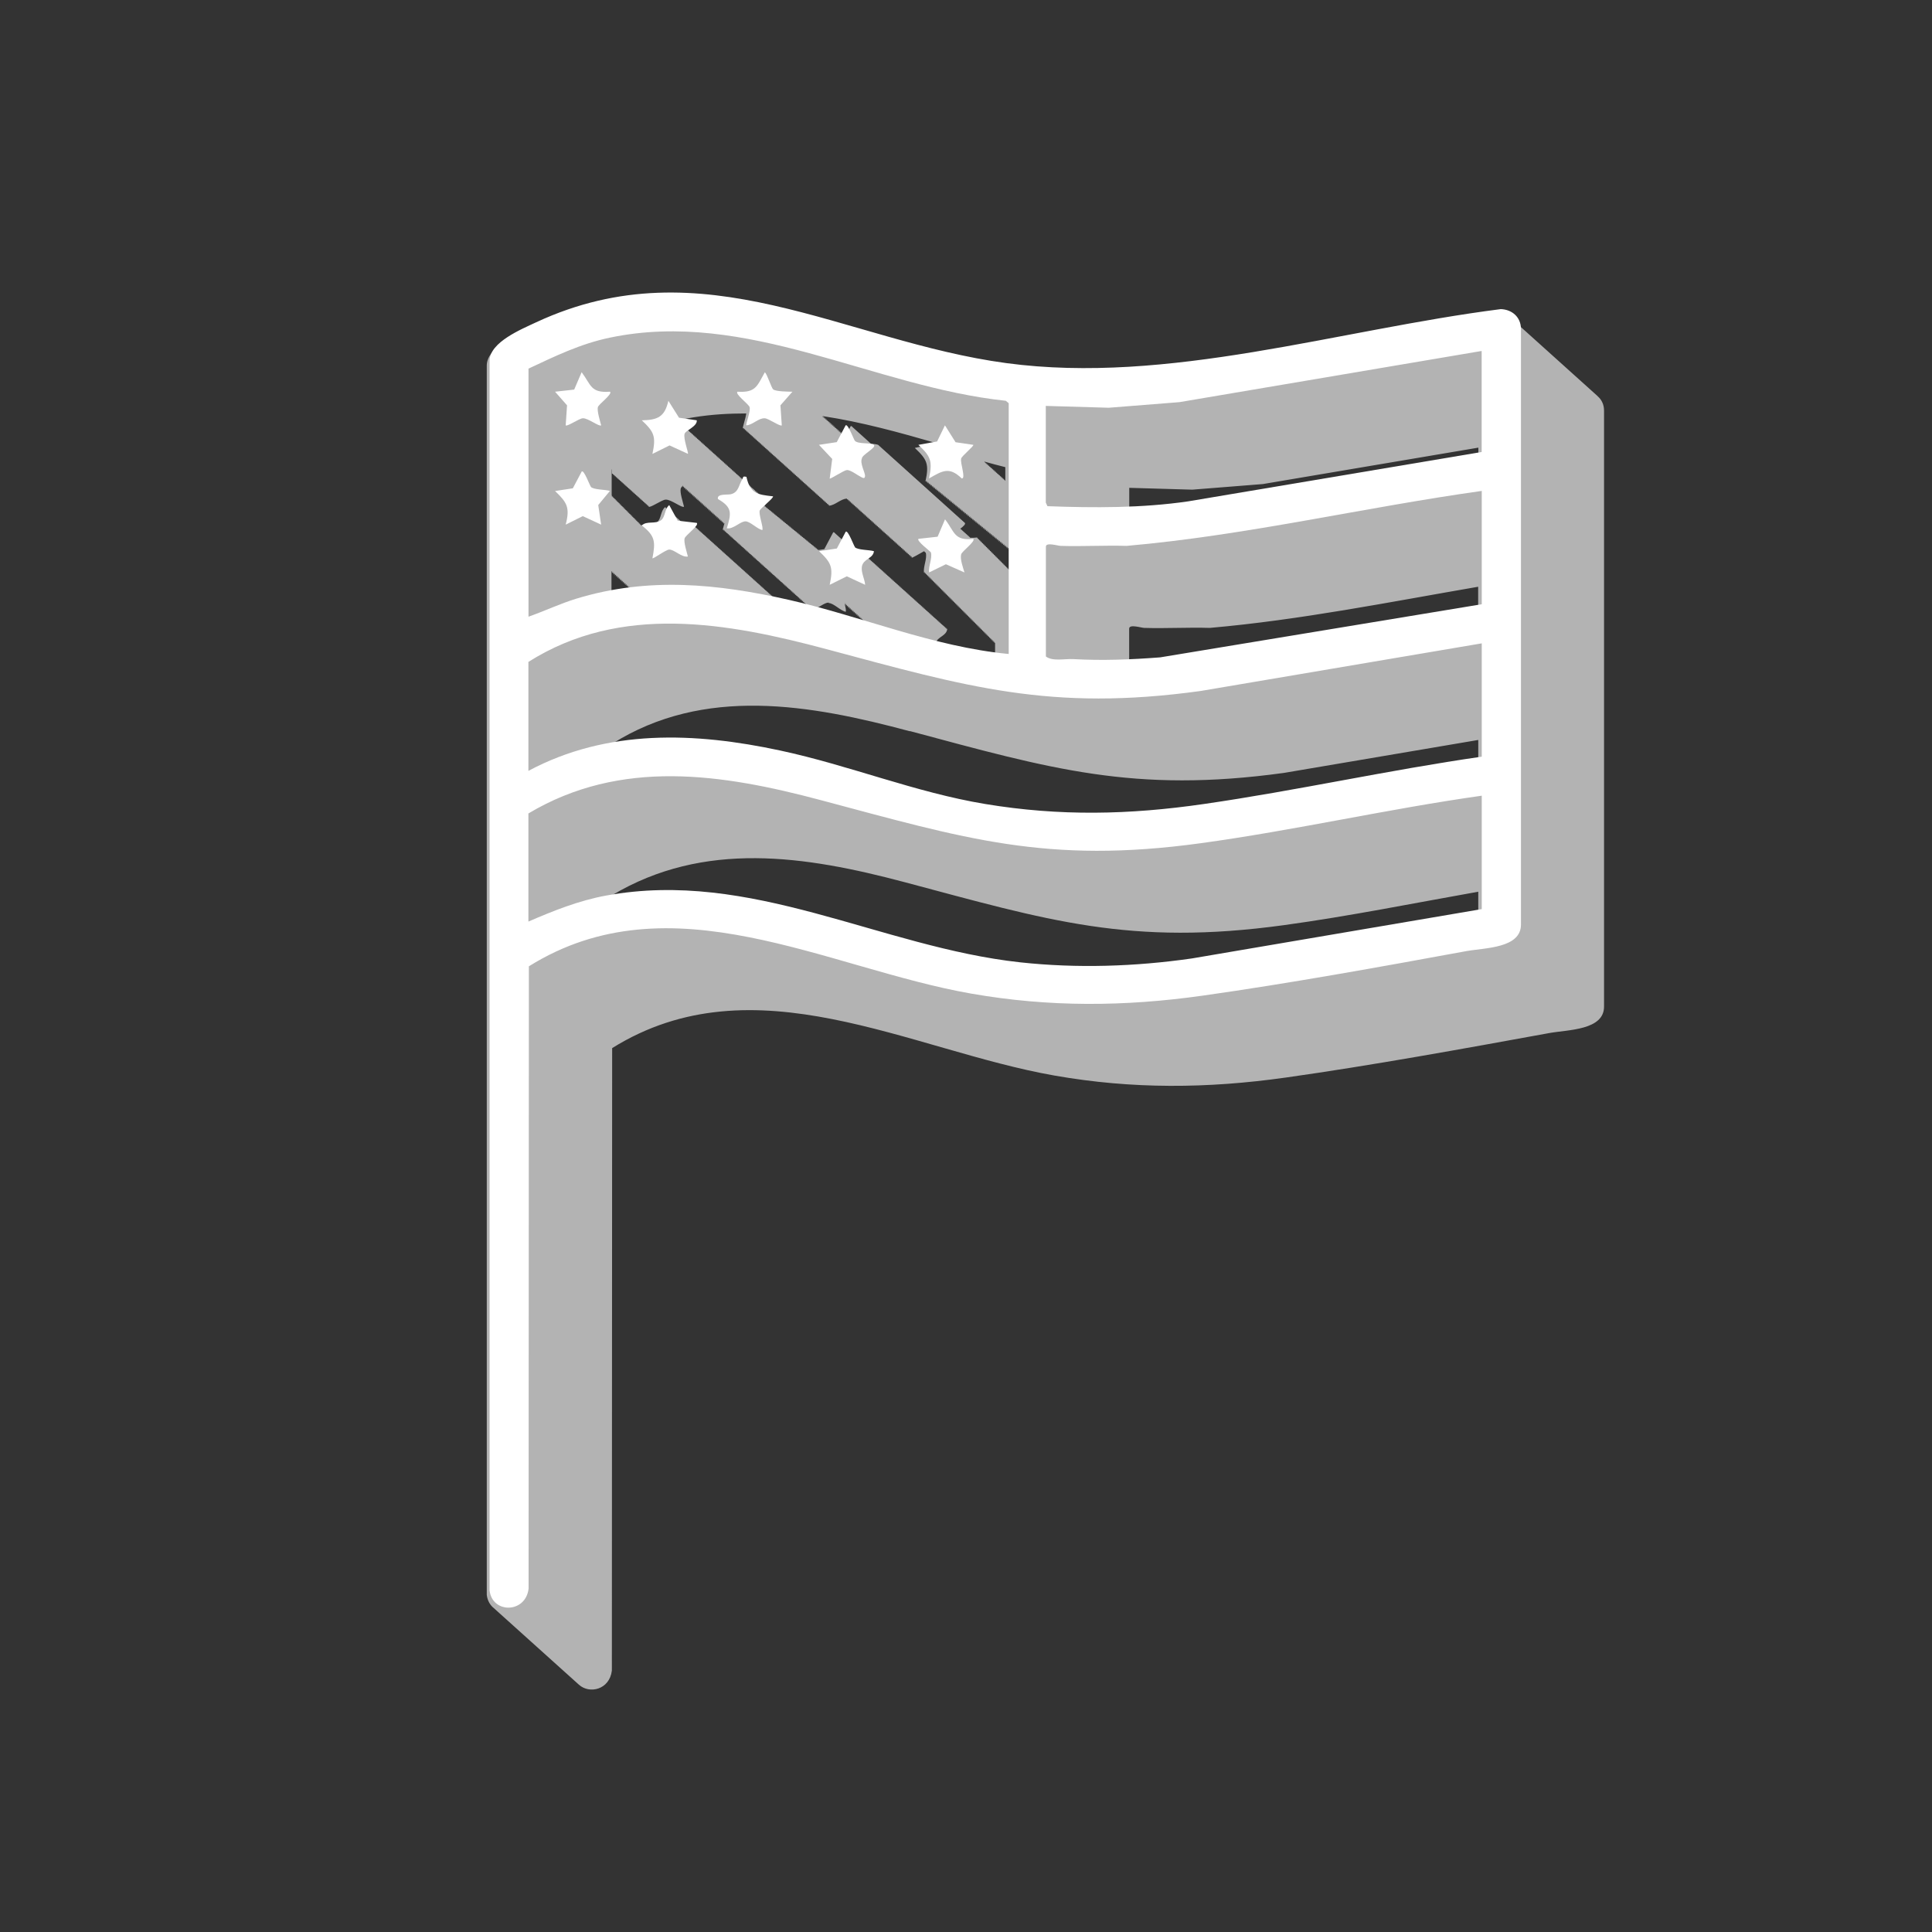 <?xml version="1.0" encoding="UTF-8"?>
<svg id="Layer_1" data-name="Layer 1" xmlns="http://www.w3.org/2000/svg" viewBox="0 0 200 200">
  <rect x="0" y="0" width="200" height="200" fill="#333333" stroke="none"/>
  <defs>
    <style>
      .cls-1 {
        fill: #b3b3b3;
      }

      .cls-2 {
        fill: #fff;
      }
    </style>
  </defs>
  <path class="cls-1" d="M165.39,41.01s-.07-.06-.1-.09c-.03-.03-.07-.06-.1-.09-.03-.03-.07-.06-.1-.09-.03-.03-.07-.06-.1-.09-.03-.03-.07-.06-.1-.09-.03-.03-.07-.06-.1-.09-.03-.03-.07-.06-.1-.09-.03-.03-.07-.06-.1-.09-.03-.03-.07-.06-.1-.09-.03-.03-.07-.06-.1-.09-.03-.03-.07-.06-.1-.09-.03-.03-.07-.06-.1-.09-.03-.03-.07-.06-.1-.09-.03-.03-.07-.06-.1-.09-.03-.03-.07-.06-.1-.09-.03-.03-.07-.06-.1-.09-.03-.03-.07-.06-.1-.09-.03-.03-.07-.06-.1-.09-.03-.03-.07-.06-.1-.09-.03-.03-.07-.06-.1-.09-.03-.03-.07-.06-.1-.09-.03-.03-.07-.06-.1-.09-.03-.03-.07-.06-.1-.09-.03-.03-.07-.06-.1-.09-.03-.03-.07-.06-.1-.09-.03-.03-.07-.06-.1-.09-.03-.03-.07-.06-.1-.09-.03-.03-.07-.06-.1-.09-.03-.03-.07-.06-.1-.09-.03-.03-.07-.06-.1-.09-.03-.03-.07-.06-.1-.09-.03-.03-.07-.06-.1-.09-.03-.03-.07-.06-.1-.09-.03-.03-.07-.06-.1-.09-.03-.03-.07-.06-.1-.09-.03-.03-.07-.06-.1-.09-.03-.03-.07-.06-.1-.09-.03-.03-.07-.06-.1-.09-.03-.03-.07-.06-.1-.09-.03-.03-.07-.06-.1-.09-.03-.03-.07-.06-.1-.09-.03-.03-.07-.06-.1-.09-.03-.03-.07-.06-.1-.09-.03-.03-.07-.06-.1-.09-.03-.03-.07-.06-.1-.09-.03-.03-.07-.06-.1-.09-.03-.03-.07-.06-.1-.09-.03-.03-.07-.06-.1-.09-.03-.03-.07-.06-.1-.09-.03-.03-.07-.06-.1-.09-.03-.03-.07-.06-.1-.09-.03-.03-.07-.06-.1-.09-.03-.03-.07-.06-.1-.09-.03-.03-.07-.06-.1-.09-.03-.03-.07-.06-.1-.09-.03-.03-.07-.06-.1-.09-.03-.03-.07-.06-.1-.09-.03-.03-.07-.06-.1-.09-.03-.03-.07-.06-.1-.09-.03-.03-.07-.06-.1-.09-.03-.03-.07-.06-.1-.09-.03-.03-.07-.06-.1-.09-.03-.03-.07-.06-.1-.09-.03-.03-.07-.06-.1-.09-.03-.03-.07-.06-.1-.09-.03-.03-.07-.06-.1-.09-.03-.03-.07-.06-.1-.09-.03-.03-.07-.06-.1-.09-.03-.03-.07-.06-.1-.09-.03-.03-.07-.06-.1-.09-.03-.03-.07-.06-.1-.09-.03-.03-.07-.06-.1-.09-.03-.03-.07-.06-.1-.09-.03-.03-.07-.06-.1-.09-.03-.03-.07-.06-.1-.09-.03-.03-.07-.06-.1-.09-.03-.03-.07-.06-.1-.09-.03-.03-.07-.06-.1-.09-.03-.03-.07-.06-.1-.09-.03-.03-.07-.06-.1-.09-.03-.03-.07-.06-.1-.09-.03-.03-.07-.06-.1-.09-.03-.03-.07-.06-.1-.09-.03-.03-.07-.06-.1-.09-.03-.03-.07-.06-.1-.09-.03-.03-.07-.06-.1-.09-.03-.03-.07-.06-.1-.09-.03-.03-.07-.06-.1-.09-.38-.38-.91-.6-1.51-.62-16.89,2.15-34.03,7.89-51.18,5.59-16.76-2.24-31.35-12.27-48.67-4.23-1.58.74-4.79,2.06-4.84,3.97v127.31c.08.62.36,1.07.74,1.37.03.03.07.06.1.09.03.03.07.06.1.09.03.03.07.06.1.09.03.03.07.06.1.09.03.03.07.06.1.09.03.03.07.06.1.09.03.03.07.06.1.09.03.03.07.06.1.09.03.03.07.06.1.09.03.03.07.06.1.09.03.03.07.06.1.09.03.03.07.06.1.09.03.03.07.06.1.09.03.03.07.06.1.09.03.03.07.06.1.09.03.03.07.06.1.09.03.03.07.06.1.09.03.03.07.06.1.09.03.03.07.06.1.09.03.03.07.06.1.09.03.03.07.06.1.09.03.03.07.06.1.09.03.03.07.06.1.09.03.03.07.06.1.09.03.03.07.06.1.09.03.03.07.06.1.09.03.03.07.06.1.09.03.03.07.06.1.09.03.03.07.06.1.09.03.03.07.06.1.09.03.03.07.06.1.09.03.03.07.06.1.09.03.03.07.06.1.09.03.03.07.06.1.09.03.03.07.06.1.09.03.03.07.06.1.09.03.03.07.06.1.09.03.03.07.06.1.09.03.03.07.06.1.09.03.03.07.06.1.09.03.03.07.06.1.09.03.03.07.06.1.09.03.03.07.06.1.09.03.03.07.06.1.09.03.03.07.06.1.09.03.03.07.06.1.09.03.03.07.06.1.09.03.03.07.06.1.09.03.03.07.06.1.09.03.03.07.06.1.09.03.03.07.06.1.09.03.03.07.06.1.09.03.03.07.06.1.09.03.03.07.06.1.09.03.03.07.06.1.09.03.03.07.06.1.09.03.03.07.06.1.09.03.03.07.06.1.09.03.03.07.06.1.09.03.03.07.06.1.09.03.03.07.06.1.09.03.03.07.06.1.09.03.03.07.06.1.09.03.03.07.06.1.09.03.03.07.06.1.09.03.03.07.06.1.09.03.03.07.06.1.09.03.03.07.06.1.09.03.03.07.06.1.09.03.03.07.06.1.09.03.03.07.06.1.09.03.03.07.06.1.09.03.03.07.06.1.09.03.03.07.06.1.09.03.03.07.06.1.09.03.03.07.06.1.09.03.03.07.06.1.09.03.03.07.06.1.09.03.03.07.06.1.09.03.03.07.06.1.09.03.03.07.06.1.09.03.03.07.06.1.09.03.03.07.06.1.09.03.03.07.06.1.09.03.03.07.06.1.09.03.03.07.06.1.09.03.03.07.06.1.09.03.03.07.06.1.09,1.09.99,3.17.52,3.41-1.46l.03-64.44c14.7-9.16,30.82.21,45.78,2.84,8.07,1.42,15.85,1.35,23.94.21,8.98-1.27,18.36-2.98,27.3-4.61,1.92-.35,5.7-.28,5.66-2.78v-61.65c0-.64-.26-1.15-.67-1.5ZM116.89,68.54v-3.46c0-.5,1.24-.09,1.55-.08,2.26.07,4.54-.07,6.8,0,9.35-.82,18.55-2.67,27.78-4.26v2.14l-33.29,5.5c-.95.07-1.9.12-2.84.17ZM101.82,47.73h-.04s0,0,0,0c.01,0,.02,0,.04,0ZM90.1,64.84s0,0-.01,0h.01s0,0,0,0ZM87.43,62.46l.05-.02s-.01.08-.02.12c0-.03-.01-.06-.02-.09ZM89.99,64.8s-.05-.02-.08-.02l.09-.05s0,.05-.01.07ZM85.8,62.43c.48,0,1.21.79,1.74.9.07-.09,0-.4-.08-.75l.12-.06c-.01.05-.02.1-.03.16l.13-.07c-.01.05-.02.1-.03.16l.13-.07c-.01.05-.02.1-.03.16l.13-.07c-.01.05-.02.1-.03.16l.13-.07c-.01.05-.02.1-.03.16l.13-.07c-.01.05-.02.1-.03.16l.13-.07c-.01.05-.02.1-.03.16l.13-.07c-.01.05-.02.1-.03.16l.13-.07c-.01.05-.02.1-.03.16l.13-.07c-.01.05-.02.1-.03.16l.13-.07c-.01.05-.02.1-.03.16l.13-.07c-.01.05-.02.1-.03.16l.13-.07c-.01.05-.02.1-.03.16l.13-.07c-.01.05-.02.1-.03.16l.13-.07c-.01.05-.02.1-.03.16l.13-.07c-.01.05-.02.1-.03.16l.13-.07c-.01.05-.02.1-.03.16l.13-.07c-.01.05-.02.1-.03.16l.13-.07c-.01.05-.02.1-.03.16l.13-.07c-.01.05-.02.1-.03.16l.13-.07c-.01.05-.02.1-.03.16l.13-.07c-.01.05-.02.1-.03.16l.13-.07c-.01.05-.02.1-.03.16l.13-.07s-.02.08-.03.13c-1.88-.56-3.77-1.13-5.66-1.64.56-.13,1.13-.7,1.59-.7ZM63.35,48.95v.08s.05.02.1.01v.08s.05.02.1.01v.08s.05.02.1.01v.08s.05.02.1.01v.08s.05.02.1.01v.08s.05.02.1.01v.08s.05.02.1.01v.08s.05.02.1.01v.08s.05.02.1.01v.08s.05.02.1.01v.08s.05.02.1.01v.08s.05.02.1.01v.08s.05.02.1.01v.08s.05.02.1.01v.08s.05.02.1.01v.08s.05.02.1.01v.08s.05.02.1.01v.08s.05.02.1.01v.08s.05.02.1.01v.08s.05.02.1.01v.08s.05.02.1.01v.08s.05.02.1.01v.08s.05.02.1.01v.08s.05.02.1.01v.08s.05.02.1.01v.08s.05.02.1.01v.08s.05.02.1.01v.08s.05.02.1.01v.08s.05.02.1.01v.08s.05.02.1.01v.08s.05.02.1.01v.08s.05.02.1.01v.08s.05.02.1.01v.08s.05.02.1.01v.08s.05.02.1.01v.08s.05.02.1.01v.08s.05.02.1.01v.08s.05.02.1.01v.08c.14.16,1.36-.71,1.75-.73.56-.04,1.7.9,1.91.73-.11-.45-.45-1.48-.34-1.88.02-.07.09-.16.2-.28l.04-.02c-.01.05-.02.1-.03.16l.13-.07c-.01.05-.02.1-.03.16l.13-.07c-.01.05-.02.1-.03.16l.13-.07c-.01.05-.02.1-.03.16l.13-.07c-.01.05-.02.1-.03.16l.13-.07c-.01.05-.02.1-.03.16l.13-.07c-.01.05-.02.1-.03.16l.13-.07c-.01.05-.02.1-.03.16l.13-.07c-.01.05-.02.1-.03.16l.13-.07c-.01.05-.02.1-.03.16l.13-.07c-.01.05-.02.1-.03.16l.13-.07c-.01.05-.02.1-.03.16l.13-.07c-.01.05-.02.1-.03.16l.13-.07c-.01.05-.02.1-.03.16l.13-.07c-.01.05-.02.1-.03.16l.13-.07c-.01.05-.02.1-.03.16l.13-.07c-.01.05-.02.1-.03.16l.13-.07c-.01.05-.02.1-.03.16l.13-.07c-.01.05-.02.1-.03.16l.13-.07c-.01.05-.02.1-.03.16l.13-.07c-.01.05-.02.1-.03.16l.13-.07c-.01.05-.02.1-.03.16l.13-.07c-.01.05-.02.1-.03.16l.13-.07c-.01.05-.02.1-.03.16l.13-.07c-.01.05-.02.1-.03.16l.13-.07c-.01.05-.02.1-.03.16l.13-.07c-.01.05-.02.1-.03.16l.13-.07c-.01.05-.02.1-.03.16l.13-.07c-.01.05-.02.1-.03.16l.13-.07c-.01.05-.02.1-.03.16l.13-.07c-.01.05-.02.1-.03.16l.13-.07c-.01.05-.02.1-.03.16l.13-.07c-.01.05-.02.1-.03.16l.13-.07c-.01.05-.02.1-.03.16l.13-.07c-.01.05-.02.1-.03.16l.13-.07c-.01.05-.02.1-.03.16l.13-.07c-.01.05-.02.1-.03.16l.13-.07c-.01.05-.02.1-.03.16l.13-.07c-.01.05-.02.1-.03.16l.13-.07c-.01.05-.02.1-.03.16l.13-.07c-.01.05-.02.1-.03.16l.13-.07c-.01.05-.02.1-.03.16l.13-.07c-.01.05-.02.1-.03.16l.12-.06c-.05.21-.12.44-.19.69.04,0,.09,0,.13,0,0,.03-.02.06-.03.09.04,0,.09,0,.13,0,0,.03-.02.06-.03.09.04,0,.09,0,.13,0,0,.03-.02.06-.03.09.04,0,.09,0,.13,0,0,.03-.02.06-.03.09.04,0,.09,0,.13,0,0,.03-.02.06-.03.09.04,0,.09,0,.13,0,0,.03-.02.06-.03.09.04,0,.09,0,.13,0,0,.03-.02.06-.03.09.04,0,.09,0,.13,0,0,.03-.02.06-.03.09.04,0,.09,0,.13,0,0,.03-.02.06-.03.09.04,0,.09,0,.13,0,0,.03-.02.06-.03.09.04,0,.09,0,.13,0,0,.03-.02.06-.03.09.04,0,.09,0,.13,0,0,.03-.02.06-.03.09.04,0,.09,0,.13,0,0,.03-.02.06-.03.09.04,0,.09,0,.13,0,0,.03-.02.06-.03.09.04,0,.09,0,.13,0,0,.03-.02.06-.03.09.04,0,.09,0,.13,0,0,.03-.02.06-.03.09.04,0,.09,0,.13,0,0,.03-.02.06-.03.09.04,0,.09,0,.13,0,0,.03-.02.06-.03.09.04,0,.09,0,.13,0,0,.03-.02.06-.03.09.04,0,.09,0,.13,0,0,.03-.02.06-.03.09.04,0,.09,0,.13,0,0,.03-.02.06-.03.09.04,0,.09,0,.13,0,0,.03-.02.06-.03.09.04,0,.09,0,.13,0,0,.03-.02.06-.03.09.04,0,.09,0,.13,0,0,.03-.02.06-.03.09.04,0,.09,0,.13,0,0,.03-.02.06-.03.09.04,0,.09,0,.13,0,0,.03-.02.06-.03.09.04,0,.09,0,.13,0,0,.03-.02.06-.03.09.04,0,.09,0,.13,0,0,.03-.02.06-.03.09.04,0,.09,0,.13,0,0,.03-.02.06-.03.09.04,0,.09,0,.13,0,0,.03-.02.06-.03.09.04,0,.09,0,.13,0,0,.03-.02.06-.03.09.04,0,.09,0,.13,0,0,.03-.02.06-.03.09.04,0,.09,0,.13,0,0,.03-.02.06-.03.09.04,0,.09,0,.13,0,0,.03-.02.06-.03.09.04,0,.09,0,.13,0,0,.03-.02.06-.03.09.04,0,.09,0,.13,0,0,.03-.02.06-.03.09.04,0,.09,0,.13,0,0,.03-.02.06-.03.09.04,0,.09,0,.13,0,0,.03-.02.06-.03.09.04,0,.09,0,.13,0,0,.03-.02.06-.03.09.04,0,.09,0,.13,0,0,.03-.02.06-.03.09.04,0,.09,0,.13,0,0,.03-.02.06-.03.09.04,0,.09,0,.13,0,0,.03-.02.06-.03.09.04,0,.09,0,.13,0,0,.03-.02.06-.03.09.04,0,.09,0,.13,0,0,.03-.02.06-.03.09.04,0,.09,0,.13,0,0,.03-.02.06-.03.09.04,0,.09,0,.13,0,0,.03-.02.06-.03.09.04,0,.09,0,.13,0,0,.03-.02.06-.03.09.04,0,.09,0,.13,0,0,.03-.02.06-.03.09.04,0,.09,0,.13,0,0,.03-.02.06-.03.09.04,0,.09,0,.13,0,0,.03-.02.06-.03.09.04,0,.09,0,.13,0,0,.03-.02.06-.03.09.04,0,.09,0,.13,0,0,.03-.02.06-.03.09.04,0,.09,0,.13,0,0,.03-.02.06-.03.09.04,0,.09,0,.13,0,0,.03-.02.06-.03.09.04,0,.09,0,.13,0,0,.03-.02.06-.03.09.04,0,.09,0,.13,0,0,.03-.02.06-.03.09.04,0,.09,0,.13,0,0,.03-.02.06-.03.09.04,0,.09,0,.13,0,0,.03-.02.06-.03.09.04,0,.09,0,.13,0,0,.03-.02.06-.03.09.04,0,.09,0,.13,0,0,.03-.02.06-.03.09.04,0,.09,0,.13,0,0,.03-.02.06-.03.09.04,0,.09,0,.13,0,0,.03-.02.06-.03.09.04,0,.09,0,.13,0,0,.03-.02.06-.03.09.04,0,.09,0,.13,0,0,.03-.02.06-.03.09.04,0,.09,0,.13,0,0,.03-.02.06-.03.09.04,0,.09,0,.13,0,0,.03-.02.06-.03.09.04,0,.09,0,.13,0,0,.03-.02.06-.03.09.04,0,.09,0,.13,0,0,.03-.02.06-.03.09.04,0,.09,0,.13,0,0,.03-.02.06-.03.09.04,0,.09,0,.13,0,0,.03-.02.06-.03.09.04,0,.09,0,.13,0,0,.03-.02.06-.03.09.04,0,.09,0,.13,0,0,.03-.02.06-.03.09.04,0,.09,0,.13,0,0,.03-.02.06-.03.09.04,0,.09,0,.13,0,0,.03-.02.06-.03.09.04,0,.09,0,.13,0,0,.03-.02.06-.03.09.04,0,.09,0,.13,0,0,.03-.02.06-.03.09.04,0,.09,0,.13,0,0,.03-.02.06-.03.09.04,0,.09,0,.13,0,0,.03-.02.06-.03.09.04,0,.09,0,.13,0,0,.03-.02.06-.03.09.04,0,.09,0,.13,0,0,.03-.02.06-.03.09.04,0,.09,0,.13,0,0,.03-.02.06-.03.09.04,0,.09,0,.13,0,0,.03-.02.06-.03.09.04,0,.09,0,.13,0,0,.03-.02.06-.03.09.04,0,.09,0,.13,0,0,.03-.02.06-.03.09.04,0,.09,0,.13,0,0,.03-.02.06-.03.09.04,0,.09,0,.13,0,0,.03-.02.06-.03.09.04,0,.09,0,.13,0,0,.03-.02.06-.03.09.04,0,.09,0,.13,0,0,.02,0,.03-.01.05-.82-.22-1.65-.42-2.48-.61-.35-.08-.69-.15-1.03-.23,0-.01-.01-.03-.02-.04h-.07s0-.07-.03-.09h-.07s0-.07-.03-.09h-.07s0-.07-.03-.09h-.07s0-.07-.03-.09h-.07s0-.07-.03-.09h-.07s0-.07-.03-.09h-.07s0-.07-.03-.09h-.07s0-.07-.03-.09h-.07s0-.07-.03-.09h-.07s0-.07-.03-.09h-.07s0-.07-.03-.09h-.07s0-.07-.03-.09h-.07s0-.07-.03-.09h-.07s0-.07-.03-.09h-.07s0-.07-.03-.09h-.07s0-.07-.03-.09h-.07s0-.07-.03-.09h-.07s0-.07-.03-.09h-.07s0-.07-.03-.09h-.07s0-.07-.03-.09h-.07s0-.07-.03-.09h-.07s0-.07-.03-.09h-.07s0-.07-.03-.09h-.07s0-.07-.03-.09h-.07s0-.07-.03-.09h-.07s0-.07-.03-.09h-.07s0-.07-.03-.09h-.07s0-.07-.03-.09h-.07s0-.07-.03-.09h-.07s0-.07-.03-.09h-.07s0-.07-.03-.09h-.07s0-.07-.03-.09h-.07s0-.07-.03-.09h-.07s0-.07-.03-.09h-.07s0-.07-.03-.09h-.07s0-.07-.03-.09h-.07s0-.07-.03-.09h-.07s0-.07-.03-.09h-.07s0-.07-.03-.09h-.07s0-.07-.03-.09h-.07s0-.07-.03-.09h-.07s0-.07-.03-.09h-.07s0-.07-.03-.09h-.07s0-.07-.03-.09h-.07s0-.07-.03-.09h-.07s0-.07-.03-.09h-.07s0-.07-.03-.09h-.07s0-.07-.03-.09h-.07s0-.07-.03-.09h-.07s0-.07-.03-.09h-.07s0-.07-.03-.09h-.07s0-.07-.03-.09h-.07s0-.07-.03-.09h-.07s0-.07-.03-.09h-.07s0-.07-.03-.09h-.07s0-.07-.03-.09h-.07s0-.07-.03-.09h-.07s0-.07-.03-.09h-.07s0-.07-.03-.09h-.07s0-.07-.03-.09h-.07s0-.07-.03-.09h-.07s0-.07-.03-.09h-.07s0-.07-.03-.09h-.07s0-.07-.03-.09h-.07s0-.07-.03-.09h-.07s0-.07-.03-.09h-.07s0-.07-.03-.09h-.07s0-.07-.03-.09h-.07s0-.07-.03-.09h-.07s0-.07-.03-.09h-.07s0-.07-.03-.09h-.07s0-.07-.03-.09h-.07s0-.07-.03-.09h-.07s0-.07-.03-.09h-.07s0-.07-.03-.09h-.07s0-.07-.03-.09h-.07s0-.07-.03-.09h-.07s0-.07-.03-.09h-.07s0-.07-.03-.09h-.07s0-.07-.03-.09h-.07s0-.07-.03-.09h-.07s0-.07-.03-.09h-.07s0-.07-.03-.09h-.07s0-.07-.03-.09l-.99-.11-.04-.06s-.02.02-.03.03l-.07-.12s-.02.02-.03.03l-.07-.12s-.02.02-.03.03l-.07-.12s-.02.02-.03.03l-.07-.12s-.02.02-.03.03l-.07-.12s-.02.02-.03.03l-.07-.12s-.02.02-.03.03l-.07-.12s-.02.02-.03.03l-.07-.12s-.02.02-.03.03l-.07-.12s-.02.02-.03.03l-.07-.12s-.02.02-.03.03l-.07-.12s-.02.02-.03.03l-.07-.12s-.02.02-.03.03l-.07-.12s-.02.02-.03.03l-.07-.12s-.02.02-.03.03l-.07-.12s-.02.02-.03.03l-.07-.12s-.02.02-.03.03l-.07-.12s-.02.02-.03.03l-.07-.12c-.49.35-.41,1.22-.83,1.55-.48.37-1.17.17-1.68.35-.01,0-.03,0-.04-.01l.05-.06s-.1-.02-.15-.04l.05-.06s-.1-.02-.15-.04l.05-.06s-.1-.02-.15-.04l.05-.06s-.1-.02-.15-.04l.05-.06s-.1-.02-.15-.04l.05-.06s-.1-.02-.15-.04l.05-.06s-.1-.02-.15-.04l.05-.06s-.1-.02-.15-.04l.05-.06s-.1-.02-.15-.04l.05-.06s-.1-.02-.15-.04l.05-.06s-.1-.02-.15-.04l.05-.06s-.1-.02-.15-.04l.05-.06s-.1-.02-.15-.04l.05-.06s-.1-.02-.15-.04l.05-.06s-.1-.02-.15-.04l.05-.06s-.1-.02-.15-.04l.05-.06s-.1-.02-.15-.04l.05-.06s-.1-.02-.15-.04l.05-.06s-.1-.02-.15-.04l.05-.06s-.1-.02-.15-.04l.05-.06s-.1-.02-.15-.04l.05-.06s-.1-.02-.15-.04l.05-.06s-.1-.02-.15-.04l.05-.06s-.1-.02-.15-.04l.05-.06s-.1-.02-.15-.04l.05-.06s-.1-.02-.15-.04l.05-.06s-.1-.02-.15-.04l.05-.06s-.1-.02-.15-.04l.05-.06s-.1-.02-.15-.04l.05-.06s-.1-.02-.15-.04l.05-.06s-.04,0-.05-.01v-2.72s.01,0,.02,0ZM94.7,46.37c1.29,1.21,1.49,1.68,1.1,3.48.05-.03.09-.05.14-.08-.01.06-.02.11-.03.17.05-.03.09-.05.14-.08-.01.06-.02.11-.03.17.05-.03.09-.05.14-.08-.01.06-.02.11-.03.17.05-.03.09-.05.14-.08-.01.06-.02.11-.03.17.05-.03.09-.05.14-.08-.01.06-.02.11-.03.17.05-.03.09-.05.14-.08-.01.06-.02.11-.03.17.05-.03.09-.05.14-.08-.01.06-.02.11-.03.17.05-.03.09-.05.14-.08-.01.06-.02.11-.03.17.05-.03.09-.05.14-.08-.01.06-.02.11-.03.17.05-.03.09-.05.14-.08-.01.06-.02.11-.03.17.05-.03.09-.05.14-.08-.01.06-.02.11-.03.17.05-.03.09-.05.14-.08-.01.06-.02.11-.03.17.05-.03.09-.05.14-.08-.01.06-.02.11-.03.17.05-.03.09-.05.14-.08-.01.06-.02.11-.03.17.05-.03.09-.05.14-.08-.01.06-.02.11-.03.17.05-.03.09-.05.14-.08-.01.06-.02.11-.03.17.05-.03.09-.05.14-.08-.01.06-.02.11-.03.17.05-.03.09-.05.14-.08-.01.06-.02.11-.03.17.05-.03.09-.05.14-.08-.01.06-.02.11-.03.17.05-.03.09-.05.14-.08-.01.06-.02.11-.03.17.05-.03.09-.05.14-.08-.01.06-.02.11-.03.17.05-.03.09-.05.14-.08-.01.06-.02.11-.03.17.05-.03.09-.05.14-.08-.01.06-.02.11-.03.17.05-.03.09-.05.14-.08-.01.06-.02.11-.03.17.05-.03.09-.05.14-.08-.01.06-.02.11-.03.17.05-.03.09-.05.14-.08-.01.06-.02.11-.03.17.05-.03.09-.05.14-.08-.01.06-.02.11-.03.17.05-.03.09-.05.14-.08-.01.06-.02.11-.03.17.05-.03.09-.05.14-.08-.01.06-.02.11-.03.17.05-.03.09-.05.14-.08-.01.06-.02.11-.03.17.05-.03.09-.05.14-.08-.01.06-.02.11-.03.17.05-.03.09-.05.14-.08-.01.06-.02.11-.03.17.05-.03.09-.05.14-.08-.01.06-.02.11-.03.17.05-.03.09-.05.14-.08-.01.06-.02.11-.03.17.05-.03.09-.05.14-.08-.01.06-.02.11-.03.17.05-.03.09-.05.14-.08-.01.06-.02.11-.03.17.05-.03.09-.05.14-.08-.01.06-.02.11-.03.17.05-.03.09-.05.14-.08-.01.06-.02.11-.03.17.05-.03.09-.05.14-.08-.01.06-.02.11-.03.17.05-.03.09-.05.14-.08-.01.06-.02.11-.03.17.05-.03.09-.05.14-.08-.01.06-.02.11-.03.17.05-.03.09-.05.14-.08-.01.06-.02.11-.03.17.05-.03.09-.05.14-.08-.01.06-.02.11-.03.17.05-.03.09-.05.14-.08-.01.06-.02.11-.03.17.05-.03.09-.05.14-.08-.01.06-.02.11-.03.17.05-.03.09-.05.14-.08-.01.06-.02.11-.03.17.05-.03.09-.05.14-.08-.01.06-.02.11-.03.17.05-.03.09-.05.14-.08-.01.06-.02.11-.03.17.05-.03.09-.05.14-.08-.01.06-.02.11-.03.17.05-.03.09-.05.14-.08-.01.06-.02.11-.03.17.05-.03.09-.05.14-.08-.01.06-.02.11-.03.17.05-.03.09-.05.14-.08-.01.06-.02.11-.03.17.05-.03.09-.05.14-.08-.01.06-.02.11-.03.17.05-.03.09-.05.14-.08-.01.06-.02.11-.03.17.05-.03.09-.05.14-.08-.01.06-.02.11-.03.17.05-.03.09-.05.14-.08-.01.06-.02.11-.03.17.05-.03.09-.05.14-.08-.01.06-.02.11-.03.17.05-.03.09-.05.14-.08-.01.06-.02.11-.03.17.05-.03.09-.05.14-.08-.01.06-.02.11-.03.17.05-.03.09-.05.14-.08-.01.06-.02.11-.03.17.05-.03.09-.05.14-.08-.01.06-.02.11-.03.17.05-.03.09-.05.14-.08-.01.06-.02.11-.03.17.05-.03.09-.05.14-.08-.01.06-.02.11-.03.17.05-.03.09-.05.14-.08-.01.06-.02.11-.03.17.05-.03.09-.05.14-.08-.01.06-.02.11-.03.17.05-.03.09-.05.14-.08-.01.06-.02.11-.03.17.05-.03.09-.05.14-.08-.01.06-.02.11-.03.17.05-.03.09-.05.14-.08-.01.06-.02.11-.03.17.05-.03.09-.05.14-.08-.01.06-.02.11-.03.17.05-.03.09-.05.14-.08-.01.06-.02.11-.03.17.05-.03.09-.05.14-.08-.01.06-.02.11-.03.17.05-.03.09-.05.14-.08-.01.06-.02.11-.03.17.05-.03.09-.05.14-.08-.01.06-.02.11-.03.17.05-.03.09-.05.14-.08-.01.06-.02.11-.03.17.05-.03.09-.05.14-.08-.01.06-.02.11-.03.17.05-.03.09-.05.14-.08-.01.06-.02.11-.03.17.05-.03.09-.05.14-.08-.01.06-.02.11-.03.17.05-.03.09-.05.14-.08-.01.06-.02.11-.03.17.05-.03.09-.05.14-.08-.01.06-.02.11-.03.17.05-.03.09-.05.14-.08-.01.06-.02.11-.03.17.05-.03.09-.05.14-.08-.01.06-.02.11-.03.17.02-.01.05-.03.07-.04v2.24s0,0,0,0c0-.04,0-.07-.03-.1-.02,0-.05,0-.07,0,0-.04,0-.07-.03-.1-.02,0-.05,0-.07,0,0-.04,0-.07-.03-.1-.02,0-.05,0-.07,0,0-.04,0-.07-.03-.1-.02,0-.05,0-.07,0,0-.04,0-.07-.03-.1-.02,0-.05,0-.07,0,0-.04,0-.07-.03-.1-.02,0-.05,0-.07,0,0-.04,0-.07-.03-.1-.02,0-.05,0-.07,0,0-.04,0-.07-.03-.1-.02,0-.05,0-.07,0,0-.04,0-.07-.03-.1-.02,0-.05,0-.07,0,0-.04,0-.07-.03-.1-.02,0-.05,0-.07,0,0-.04,0-.07-.03-.1-.02,0-.05,0-.07,0,0-.04,0-.07-.03-.1-.02,0-.05,0-.07,0,0-.04,0-.07-.03-.1-.02,0-.05,0-.07,0,0-.04,0-.07-.03-.1-.02,0-.05,0-.07,0,0-.04,0-.07-.03-.1-.02,0-.05,0-.07,0,0-.04,0-.07-.03-.1-.02,0-.05,0-.07,0,0-.04,0-.07-.03-.1-.02,0-.05,0-.07,0,0-.04,0-.07-.03-.1-.02,0-.05,0-.07,0,0-.04,0-.07-.03-.1-.02,0-.05,0-.07,0,0-.04,0-.07-.03-.1-.02,0-.05,0-.07,0,0-.04,0-.07-.03-.1-.02,0-.05,0-.07,0,0-.04,0-.07-.03-.1-.02,0-.05,0-.07,0,0-.04,0-.07-.03-.1-.02,0-.05,0-.07,0,0-.04,0-.07-.03-.1-.02,0-.05,0-.07,0,0-.04,0-.07-.03-.1-.02,0-.05,0-.07,0,0-.04,0-.07-.03-.1-.02,0-.05,0-.07,0,0-.04,0-.07-.03-.1-.02,0-.05,0-.07,0,0-.04,0-.07-.03-.1-.02,0-.05,0-.07,0,0-.04,0-.07-.03-.1-.02,0-.05,0-.07,0,0-.04,0-.07-.03-.1-.02,0-.05,0-.07,0,0-.04,0-.07-.03-.1-.02,0-.05,0-.07,0,0-.04,0-.07-.03-.1-.02,0-.05,0-.07,0,0-.04,0-.07-.03-.1-.02,0-.05,0-.07,0,0-.04,0-.07-.03-.1-.02,0-.05,0-.07,0,0-.04,0-.07-.03-.1-.02,0-.05,0-.07,0,0-.04,0-.07-.03-.1-.02,0-.05,0-.07,0,0-.04,0-.07-.03-.1-.26.03-.49.04-.69.03,0,0-.01-.02-.02-.03v.03s-.01,0-.01,0c-.03-.04-.06-.08-.09-.12v.03s-.07-.08-.1-.12v.03s-.07-.08-.1-.12v.03s-.07-.08-.1-.12v.03s-.07-.08-.1-.12v.03s-.07-.08-.1-.12v.03s-.07-.08-.1-.12v.03s-.07-.08-.1-.12v.03s-.07-.08-.1-.12v.03s-.07-.08-.1-.12v.03s-.03-.02-.04-.03c.33-.25.6-.49.47-.63-.02-.02-.05-.03-.07-.04,0-.02-.01-.04-.03-.05-.02-.02-.05-.03-.07-.04,0-.02-.01-.04-.03-.05-.02-.02-.05-.03-.07-.04,0-.02-.01-.04-.03-.05-.02-.02-.05-.03-.07-.04,0-.02-.01-.04-.03-.05-.02-.02-.05-.03-.07-.04,0-.02-.01-.04-.03-.05-.02-.02-.05-.03-.07-.04,0-.02-.01-.04-.03-.05-.02-.02-.05-.03-.07-.04,0-.02-.01-.04-.03-.05-.02-.02-.05-.03-.07-.04,0-.02-.01-.04-.03-.05-.02-.02-.05-.03-.07-.04,0-.02-.01-.04-.03-.05-.02-.02-.05-.03-.07-.04,0-.02-.01-.04-.03-.05-.02-.02-.05-.03-.07-.04,0-.02-.01-.04-.03-.05-.02-.02-.05-.03-.07-.04,0-.02-.01-.04-.03-.05-.02-.02-.05-.03-.07-.04,0-.02-.01-.04-.03-.05-.02-.02-.05-.03-.07-.04,0-.02-.01-.04-.03-.05-.02-.02-.05-.03-.07-.04,0-.02-.01-.04-.03-.05-.02-.02-.05-.03-.07-.04,0-.02-.01-.04-.03-.05-.02-.02-.05-.03-.07-.04,0-.02-.01-.04-.03-.05-.02-.02-.05-.03-.07-.04,0-.02-.01-.04-.03-.05-.02-.02-.05-.03-.07-.04,0-.02-.01-.04-.03-.05-.02-.02-.05-.03-.07-.04,0-.02-.01-.04-.03-.05-.02-.02-.05-.03-.07-.04,0-.02-.01-.04-.03-.05-.02-.02-.05-.03-.07-.04,0-.02-.01-.04-.03-.05-.02-.02-.05-.03-.07-.04,0-.02-.01-.04-.03-.05-.02-.02-.05-.03-.07-.04,0-.02-.01-.04-.03-.05-.02-.02-.05-.03-.07-.04,0-.02-.01-.04-.03-.05-.02-.02-.05-.03-.07-.04,0-.02-.01-.04-.03-.05-.02-.02-.05-.03-.07-.04,0-.02-.01-.04-.03-.05-.02-.02-.05-.03-.07-.04,0-.02-.01-.04-.03-.05-.02-.02-.05-.03-.07-.04,0-.02-.01-.04-.03-.05-.02-.02-.05-.03-.07-.04,0-.02-.01-.04-.03-.05-.02-.02-.05-.03-.07-.04,0-.02-.01-.04-.03-.05-.02-.02-.05-.03-.07-.04,0-.02-.01-.04-.03-.05-.02-.02-.05-.03-.07-.04,0-.02-.01-.04-.03-.05-.02-.02-.05-.03-.07-.04,0-.02-.01-.04-.03-.05-.02-.02-.05-.03-.07-.04,0-.02-.01-.04-.03-.05-.02-.02-.05-.03-.07-.04,0-.02-.01-.04-.03-.05-.02-.02-.05-.03-.07-.04,0-.02-.01-.04-.03-.05-.02-.02-.05-.03-.07-.04,0-.02-.01-.04-.03-.05-.02-.02-.05-.03-.07-.04,0-.02-.01-.04-.03-.05-.02-.02-.05-.03-.07-.04,0-.02-.01-.04-.03-.05-.02-.02-.05-.03-.07-.04,0-.02-.01-.04-.03-.05-.02-.02-.05-.03-.07-.04,0-.02-.01-.04-.03-.05-.02-.02-.05-.03-.07-.04,0-.02-.01-.04-.03-.05-.02-.02-.05-.03-.07-.04,0-.02-.01-.04-.03-.05-.02-.02-.05-.03-.07-.04,0-.02-.01-.04-.03-.05-.02-.02-.05-.03-.07-.04,0-.02-.01-.04-.03-.05-.02-.02-.05-.03-.07-.04,0-.02-.01-.04-.03-.05-.02-.02-.05-.03-.07-.04,0-.02-.01-.04-.03-.05-.02-.02-.05-.03-.07-.04,0-.02-.01-.04-.03-.05-.02-.02-.05-.03-.07-.04,0-.02-.01-.04-.03-.05-.02-.02-.05-.03-.07-.04,0-.02-.01-.04-.03-.05-.02-.02-.05-.03-.07-.04,0-.02-.01-.04-.03-.05-.02-.02-.05-.03-.07-.04,0-.02-.01-.04-.03-.05-.02-.02-.05-.03-.07-.04,0-.02-.01-.04-.03-.05-.02-.02-.05-.03-.07-.04,0-.02-.01-.04-.03-.05-.02-.02-.05-.03-.07-.04,0-.02-.01-.04-.03-.05-.02-.02-.05-.03-.07-.04,0-.02-.01-.04-.03-.05-.02-.02-.05-.03-.07-.04,0-.02-.01-.04-.03-.05-.02-.02-.05-.03-.07-.04,0-.02-.01-.04-.03-.05-.02-.02-.05-.03-.07-.04,0-.02-.01-.04-.03-.05-.02-.02-.05-.03-.07-.04,0-.02-.01-.04-.03-.05-.02-.02-.05-.03-.07-.04,0-.02-.01-.04-.03-.05-.02-.02-.05-.03-.07-.04,0-.02-.01-.04-.03-.05-.02-.02-.05-.03-.07-.04,0-.02-.01-.04-.03-.05-.02-.02-.05-.03-.07-.04,0-.02-.01-.04-.03-.05-.02-.02-.05-.03-.07-.04,0-.02-.01-.04-.03-.05-.02-.02-.05-.03-.07-.04,0-.02-.01-.04-.03-.05-.02-.02-.05-.03-.07-.04,0-.02-.01-.04-.03-.05-.02-.02-.05-.03-.07-.04,0-.02-.01-.04-.03-.05-.02-.02-.05-.03-.07-.04,0-.02-.01-.04-.03-.05-.02-.02-.05-.03-.07-.04,0-.02-.01-.04-.03-.05-.02-.02-.05-.03-.07-.04,0-.02-.01-.04-.03-.05-.02-.02-.05-.03-.07-.04,0-.02-.01-.04-.03-.05-.02-.02-.05-.03-.07-.04,0-.02-.01-.04-.03-.05-.02-.02-.05-.03-.07-.04,0-.02-.01-.04-.03-.05-.02-.02-.05-.03-.07-.04,0-.02-.01-.04-.03-.05-.02-.02-.05-.03-.07-.04,0-.02-.01-.04-.03-.05-.02-.02-.05-.03-.07-.04,0-.02-.01-.04-.03-.05-.02-.02-.05-.03-.07-.04,0-.02-.01-.04-.03-.05-.02-.02-.05-.03-.07-.04,0-.02-.01-.04-.03-.05-.02-.02-.05-.03-.07-.04,0-.02-.01-.04-.03-.05-.02-.02-.05-.03-.07-.04,0-.02-.01-.04-.03-.05-.02-.02-.05-.03-.07-.04,0-.02-.01-.04-.03-.05-.02-.02-.05-.03-.07-.04,0-.02-.01-.04-.03-.05-.02-.02-.05-.03-.07-.04,0-.02-.01-.04-.03-.05-.02-.02-.05-.03-.07-.04,0-.02-.01-.04-.03-.05-.02-.02-.05-.03-.07-.04,0-.02-.01-.04-.03-.05-.02-.02-.05-.03-.07-.04,0-.02-.01-.04-.03-.05-.02-.02-.05-.03-.07-.04,0-.02-.01-.04-.03-.05-.11-.11-.43-.14-.79-.16-.01,0-.02-.01-.03-.02-.04-.04-.07-.07-.1-.09-.04-.04-.07-.07-.1-.09-.04-.04-.07-.07-.1-.09-.04-.04-.07-.07-.1-.09-.04-.04-.07-.07-.1-.09-.04-.04-.07-.07-.1-.09-.04-.04-.07-.07-.1-.09-.04-.04-.07-.07-.1-.09-.04-.04-.07-.07-.1-.09-.04-.04-.07-.07-.1-.09-.04-.04-.07-.07-.1-.09-.04-.04-.07-.07-.1-.09-.04-.04-.07-.07-.1-.09-.04-.04-.07-.07-.1-.09-.04-.04-.07-.07-.1-.09-.04-.04-.07-.07-.1-.09-.04-.04-.07-.07-.1-.09-.04-.04-.07-.07-.1-.09-.04-.04-.07-.07-.1-.09-.07-.09-.14-.13-.19-.09l-.58,1.1s-.03,0-.05,0l.08-.09s-.11,0-.18,0l.08-.09s-.11,0-.18,0l.08-.09s-.11,0-.18,0l.08-.09s-.11,0-.18,0l.08-.09s-.11,0-.18,0l.08-.09s-.11,0-.18,0l.08-.09s-.11,0-.18,0l.08-.09s-.11,0-.18,0l.08-.09s-.11,0-.18,0l.08-.09s-.11,0-.18,0l.08-.09s-.11,0-.18,0l.08-.09s-.11,0-.18,0l.08-.09s-.11,0-.18,0l.08-.09s-.11,0-.18,0l.08-.09s-.11,0-.18,0l.08-.09s-.11,0-.18,0l.08-.09s-.11,0-.18,0l.08-.09s-.11,0-.18,0l.08-.09s-.11,0-.18,0l.08-.09s-.11,0-.18,0l.08-.09s-.11,0-.18,0l.08-.09s-.11,0-.18,0l.08-.09s-.11,0-.18,0l.06-.07c3.99.6,7.93,1.69,11.87,2.83l-1.45.26ZM104.05,49.75h-.05s.03-.07.02-.08l-.12-.02s.03-.06.02-.07l-.12-.02s.03-.06.02-.07l-.12-.02s.03-.06.02-.07l-.12-.02s.03-.06.02-.07l-.12-.02s.03-.06.02-.07l-.12-.02s.03-.06.02-.07l-.12-.02s.03-.06.02-.07l-.12-.02s.03-.06.02-.07l-.12-.02s.03-.06.02-.07l-.12-.02s.03-.06.02-.07l-.12-.02s.03-.06.02-.07l-.12-.02s.03-.06.02-.07l-.12-.02s.03-.06.02-.07l-.12-.02s.03-.06.02-.07l-.12-.02s.03-.06.02-.07l-.12-.02s.03-.06.02-.07l-.12-.02s.03-.06.02-.07l-.12-.02s.03-.06.02-.07l-.12-.02s.03-.06.02-.07l-.12-.02s.03-.06.02-.07l-.12-.02s.02-.05.02-.06c.72.2,1.43.39,2.15.57v1.43ZM63.33,59.17l.05-.03c-.01.05-.02.1-.04.16l.14-.07c-.01.05-.02.1-.04.16l.14-.07c-.01.05-.02.1-.04.16l.14-.07c-.01.05-.02.1-.04.16l.14-.07c-.01.05-.02.1-.04.16l.14-.07c-.01.05-.02.1-.04.16l.14-.07c-.01.05-.02.1-.04.16l.14-.07c-.01.05-.02.1-.04.16l.14-.07c-.01.05-.02.1-.04.16l.14-.07c-.01.05-.02.1-.04.16l.14-.07c-.01.05-.02.1-.04.16l.14-.07c-.01.05-.02.1-.04.16l.14-.07c-.01.05-.02.1-.04.16l.14-.07c-.01.05-.02.1-.04.16l.14-.07c-.01.05-.02.1-.04.16l.14-.07c-.01.05-.02.1-.04.16l.14-.07c-.01.05-.02.1-.04.16l.14-.07c-.01.05-.02.1-.04.16l.14-.07c-.01.05-.02.1-.04.16l.14-.07c-.01.05-.02.1-.04.16l.14-.07s-.01.05-.02.08c-.68.07-1.37.16-2.06.28v-2.17ZM77.25,42.8c-.07.57-.41,1.47-.34,1.54.03,0,.07-.01.1-.02,0,.06-.01.1,0,.11.03,0,.07-.01.1-.02,0,.06-.01.1,0,.11.03,0,.07-.01.1-.02,0,.06-.01.1,0,.11.03,0,.07-.01.1-.02,0,.06-.01.1,0,.11.03,0,.07-.01.1-.02,0,.06-.01.1,0,.11.03,0,.07-.01.1-.02,0,.06-.01.1,0,.11.03,0,.07-.01.1-.02,0,.06-.01.1,0,.11.03,0,.07-.01.1-.02,0,.06-.01.1,0,.11.03,0,.07-.01.1-.02,0,.06-.01.1,0,.11.03,0,.07-.01.1-.02,0,.06-.01.1,0,.11.03,0,.07-.01.1-.02,0,.06-.01.1,0,.11.03,0,.07-.01.1-.02,0,.06-.01.1,0,.11.03,0,.07-.01.1-.02,0,.06-.01.1,0,.11.03,0,.07-.01.1-.02,0,.06-.01.1,0,.11.03,0,.07-.01.1-.02,0,.06-.01.1,0,.11.03,0,.07-.01.1-.02,0,.06-.01.1,0,.11.03,0,.07-.01.1-.02,0,.06-.01.1,0,.11.03,0,.07-.01.1-.02,0,.06-.01.1,0,.11.03,0,.07-.01.1-.02,0,.06-.01.1,0,.11.03,0,.07-.01.1-.02,0,.06-.01.1,0,.11.03,0,.07-.01.1-.02,0,.06-.01.1,0,.11.03,0,.07-.01.1-.02,0,.06-.01.1,0,.11.03,0,.07-.01.1-.02,0,.06-.01.1,0,.11.03,0,.07-.01.1-.02,0,.06-.01.1,0,.11.03,0,.07-.01.1-.02,0,.06-.01.1,0,.11.03,0,.07-.01.1-.02,0,.06-.01.1,0,.11.03,0,.07-.01.1-.02,0,.06-.01.1,0,.11.03,0,.07-.01.1-.02,0,.06-.01.1,0,.11.03,0,.07-.01.1-.02,0,.06-.01.1,0,.11.03,0,.07-.01.1-.02,0,.06-.01.1,0,.11.03,0,.07-.01.1-.02,0,.06-.01.1,0,.11.03,0,.07-.01.1-.02,0,.06-.01.1,0,.11.03,0,.07-.01.1-.02,0,.06-.01.1,0,.11.03,0,.07-.01.1-.02,0,.06-.01.1,0,.11.03,0,.07-.01.1-.02,0,.06-.01.1,0,.11.03,0,.07-.01.1-.02,0,.06-.01.1,0,.11.03,0,.07-.01.1-.02,0,.06-.01.1,0,.11.03,0,.07-.01.1-.02,0,.06-.01.1,0,.11.03,0,.07-.01.1-.02,0,.06-.01.1,0,.11.03,0,.07-.01.1-.02,0,.06-.01.1,0,.11.03,0,.07-.01.1-.02,0,.06-.01.1,0,.11.03,0,.07-.01.1-.02,0,.06-.01.1,0,.11.03,0,.07-.01.1-.02,0,.06-.01.1,0,.11.03,0,.07-.01.1-.02,0,.06-.01.1,0,.11.03,0,.07-.01.1-.02,0,.06-.01.1,0,.11.03,0,.07-.01.1-.02,0,.06-.01.1,0,.11.03,0,.07-.01.1-.02,0,.06-.01.1,0,.11.03,0,.07-.01.1-.02,0,.06-.01.1,0,.11.03,0,.07-.01.1-.02,0,.06-.01.1,0,.11.03,0,.07-.01.1-.02,0,.06-.01.1,0,.11.03,0,.07-.01.1-.02,0,.06-.01.1,0,.11.03,0,.07-.01.1-.02,0,.06-.01.1,0,.11.03,0,.07-.01.1-.02,0,.06-.01.1,0,.11.03,0,.07-.01.1-.02,0,.06-.01.1,0,.11.03,0,.07-.01.1-.02,0,.06-.01.1,0,.11.03,0,.07-.01.1-.02,0,.06-.01.1,0,.11.03,0,.07-.01.1-.02,0,.06-.01.1,0,.11.03,0,.07-.01.1-.02,0,.06-.01.1,0,.11.03,0,.07-.01.1-.02,0,.06-.01.1,0,.11.03,0,.07-.01.1-.02,0,.06-.01.1,0,.11.03,0,.07-.01.1-.02,0,.06-.01.1,0,.11.03,0,.07-.01.1-.02,0,.06-.01.1,0,.11.03,0,.07-.01.1-.02,0,.06-.01.1,0,.11.03,0,.07-.01.1-.02,0,.06-.01.1,0,.11.03,0,.07-.01.1-.02,0,.06-.01.1,0,.11.03,0,.07-.01.1-.02,0,.06-.01.1,0,.11.03,0,.07-.01.1-.02,0,.06-.01.1,0,.11.03,0,.07-.01.1-.02,0,.06-.01.1,0,.11.03,0,.07-.01.1-.02,0,.06-.01.1,0,.11.03,0,.07-.01.1-.02,0,.06-.01.1,0,.11.03,0,.07-.01.1-.02,0,.06-.01.1,0,.11.03,0,.07-.01.1-.02,0,.06-.01.1,0,.11.03,0,.07-.01.1-.02,0,.06-.01.1,0,.11.03,0,.07-.01.1-.02,0,.06-.01.1,0,.11.03,0,.07-.01.1-.02,0,.06-.01.1,0,.11.03,0,.07-.01.1-.02,0,.06-.01.1,0,.11.03,0,.07-.01.1-.02,0,.06-.01.1,0,.11.03,0,.07-.01.1-.02,0,.06-.01.1,0,.11.03,0,.07-.01.1-.02,0,.06-.01.1,0,.11.03,0,.07-.01.1-.02,0,.06-.01.1,0,.11.03,0,.07-.01.1-.02,0,.06-.01.1,0,.11.03,0,.07-.01.1-.02,0,.06-.01.1,0,.11.03,0,.07-.01.1-.02,0,.06-.01.1,0,.11.03,0,.07-.01.1-.02,0,.06-.01.1,0,.11.03,0,.07-.01.1-.02,0,.06-.01.1,0,.11.03,0,.07-.01.1-.02,0,.06-.01.1,0,.11.03,0,.07-.01.1-.02,0,.06-.01.1,0,.11.03,0,.07-.01.1-.02,0,.06-.01.1,0,.11.03,0,.07-.01.1-.02,0,.06-.01.1,0,.11.64-.03,1.23-.73,1.87-.73v.08s.04,0,.11-.03l-.02.12s.05,0,.12-.03l-.02.12s.05,0,.12-.03l-.02.12s.05,0,.12-.03l-.02.12s.05,0,.12-.03l-.02.12s.05,0,.12-.03l-.02.12s.05,0,.12-.03l-.02.12s.05,0,.12-.03l-.02.12s.05,0,.12-.03l-.02.12s.05,0,.12-.03l-.02.12s.05,0,.12-.03l-.02.12s.05,0,.12-.03l-.02.12s.05,0,.12-.03l-.02.12s.05,0,.12-.03l-.02.12s.05,0,.12-.03l-.02.12s.05,0,.12-.03l-.02.12s.05,0,.12-.03l-.02.12s.05,0,.12-.03l-.02.12s.05,0,.12-.03l-.02.12s.05,0,.12-.03l-.02.12s.05,0,.12-.03l-.02.12s.05,0,.12-.03l-.02.12s.05,0,.12-.03l-.02.12s.05,0,.12-.03l-.02.12s.05,0,.12-.03l-.02.12s.05,0,.12-.03l-.02.12s.05,0,.12-.03l-.02.12s.05,0,.12-.03l-.02.12s.05,0,.12-.03l-.02.12s.05,0,.12-.03l-.02.12s.05,0,.12-.03l-.02.12s.05,0,.12-.03l-.02.12s.05,0,.12-.03l-.02.12s.05,0,.12-.03l-.02.12s.05,0,.12-.03l-.02.12s.05,0,.12-.03l-.02.12s.05,0,.12-.03l-.02.12s.05,0,.12-.03l-.02.12s.05,0,.12-.03l-.02.12s.05,0,.12-.03l-.02.12s.05,0,.12-.03l-.02.12s.05,0,.12-.03l-.02.12s.05,0,.12-.03l-.02.12s.05,0,.12-.03l-.02.12s.05,0,.12-.03l-.02.12s.05,0,.12-.03l-.02.12s.05,0,.12-.03l-.02.12s.05,0,.12-.03l-.02.12s.05,0,.12-.03l-.02.12s.05,0,.12-.03l-.02.12s.05,0,.12-.03l-.02.12s.05,0,.12-.03l-.02.12s.05,0,.12-.03l-.02.12s.05,0,.12-.03l-.02.12s.05,0,.12-.03l-.02.12s.05,0,.12-.03l-.02.12s.05,0,.12-.03l-.02.12s.05,0,.12-.03l-.02.12s.05,0,.12-.03l-.02.12s.05,0,.12-.03l-.02.12s.05,0,.12-.03l-.02.12s.05,0,.12-.03l-.02.12s.05,0,.12-.03l-.02.12s.05,0,.12-.03l-.02.12s.05,0,.12-.03l-.02.12s.05,0,.12-.03l-.02.12s.05,0,.12-.03l-.02.12c.04.06.77-.39,1.29-.67.02.02.04.04.06.06.03.03.07.06.1.09,0,0,.01.01.02.02.15.62-.28,1.41-.19,2.05l.09-.05s0,.09,0,.14l.09-.05s0,.09,0,.14l.09-.05s0,.09,0,.14l.09-.05s0,.09,0,.14l.09-.05s0,.09,0,.14l.09-.05s0,.09,0,.14l.09-.05s0,.09,0,.14l.09-.05s0,.09,0,.14l.09-.05s0,.09,0,.14l.09-.05s0,.09,0,.14l.09-.05s0,.09,0,.14l.09-.05s0,.09,0,.14l.09-.05s0,.09,0,.14l.09-.05s0,.09,0,.14l.09-.05s0,.09,0,.14l.09-.05s0,.09,0,.14l.09-.05s0,.09,0,.14l.09-.05s0,.09,0,.14l.09-.05s0,.09,0,.14l.09-.05s0,.09,0,.14l.09-.05s0,.09,0,.14l.09-.05s0,.09,0,.14l.09-.05s0,.09,0,.14l.09-.05s0,.09,0,.14l.09-.05s0,.09,0,.14l.09-.05s0,.09,0,.14l.09-.05s0,.09,0,.14l.09-.05s0,.09,0,.14l.09-.05s0,.09,0,.14l.09-.05s0,.09,0,.14l.09-.05s0,.09,0,.14l.09-.05s0,.09,0,.14l.09-.05s0,.09,0,.14l.09-.05s0,.09,0,.14l.09-.05s0,.09,0,.14l.09-.05s0,.09,0,.14l.09-.05s0,.09,0,.14l.09-.05s0,.09,0,.14l.09-.05s0,.09,0,.14l.09-.05s0,.09,0,.14l.09-.05s0,.09,0,.14l.09-.05s0,.09,0,.14l.09-.05s0,.09,0,.14l.09-.05s0,.09,0,.14l.09-.05s0,.09,0,.14l.09-.05s0,.09,0,.14l.09-.05s0,.09,0,.14l.09-.05s0,.09,0,.14l.09-.05s0,.09,0,.14l.09-.05s0,.09,0,.14l.09-.05s0,.09,0,.14l.09-.05s0,.09,0,.14l.09-.05s0,.09,0,.14l.09-.05s0,.09,0,.14l.09-.05s0,.09,0,.14l.09-.05s0,.09,0,.14l.09-.05s0,.09,0,.14l.09-.05s0,.09,0,.14l.09-.05s0,.09,0,.14l.09-.05s0,.09,0,.14l.09-.05s0,.09,0,.14l.09-.05s0,.09,0,.14l.09-.05s0,.09,0,.14l.09-.05s0,.09,0,.14l.09-.05s0,.09,0,.14l.09-.05s0,.09,0,.14l.09-.05s0,.09,0,.14l.09-.05s0,.09,0,.14l.09-.05s0,.09,0,.14l.09-.05s0,.09,0,.14l.09-.05s0,.09,0,.14l.09-.05s0,.09,0,.14l.09-.05s0,.09,0,.14l.09-.05s0,.09,0,.14l.09-.05s0,.09,0,.14l.09-.05s0,.09,0,.14l.09-.05s0,.09,0,.14l.09-.05s0,.09,0,.14l.09-.05s0,.09,0,.14l.09-.05s0,.09,0,.14l.09-.05s0,.09,0,.14l.07-.04v1.04c-2.08-.2-4.13-.56-6.15-1.03.25-.66,1.13-.71,1.2-1.44-.03-.01-.08-.02-.12-.03,0-.02.01-.04.02-.06-.03-.01-.08-.02-.12-.03,0-.02.01-.04.02-.06-.03-.01-.08-.02-.12-.03,0-.02.01-.04.02-.06-.03-.01-.08-.02-.12-.03,0-.02.01-.04.02-.06-.03-.01-.08-.02-.12-.03,0-.02.01-.04.02-.06-.03-.01-.08-.02-.12-.03,0-.02.01-.04.02-.06-.03-.01-.08-.02-.12-.03,0-.02.01-.04.02-.06-.03-.01-.08-.02-.12-.03,0-.02.01-.04.02-.06-.03-.01-.08-.02-.12-.03,0-.02.01-.04.02-.06-.03-.01-.08-.02-.12-.03,0-.02.01-.04.02-.06-.03-.01-.08-.02-.12-.03,0-.02.01-.04.02-.06-.03-.01-.08-.02-.12-.03,0-.02.01-.04.02-.06-.03-.01-.08-.02-.12-.03,0-.02.01-.04.02-.06-.03-.01-.08-.02-.12-.03,0-.02.01-.04.02-.06-.03-.01-.08-.02-.12-.03,0-.02.01-.04.02-.06-.03-.01-.08-.02-.12-.03,0-.02.01-.04.02-.06-.03-.01-.08-.02-.12-.03,0-.02.01-.04.02-.06-.03-.01-.08-.02-.12-.03,0-.02.01-.04.02-.06-.03-.01-.08-.02-.12-.03,0-.02.01-.04.02-.06-.03-.01-.08-.02-.12-.03,0-.02.01-.04.02-.06-.03-.01-.08-.02-.12-.03,0-.02.01-.04.02-.06-.03-.01-.08-.02-.12-.03,0-.02.01-.04.02-.06-.03-.01-.08-.02-.12-.03,0-.02.01-.04.02-.06-.03-.01-.08-.02-.12-.03,0-.02.01-.04.02-.06-.03-.01-.08-.02-.12-.03,0-.02.01-.04.02-.06-.03-.01-.08-.02-.12-.03,0-.02.01-.04.02-.06-.03-.01-.08-.02-.12-.03,0-.02.01-.04.02-.06-.03-.01-.08-.02-.12-.03,0-.02.01-.04.02-.06-.03-.01-.08-.02-.12-.03,0-.02.01-.04.02-.06-.03-.01-.08-.02-.12-.03,0-.02.01-.04.02-.06-.03-.01-.08-.02-.12-.03,0-.02.01-.04.02-.06-.03-.01-.08-.02-.12-.03,0-.02.01-.04.02-.06-.03-.01-.08-.02-.12-.03,0-.02.01-.04.02-.06-.03-.01-.08-.02-.12-.03,0-.02.01-.04.02-.06-.03-.01-.08-.02-.12-.03,0-.02.01-.04.02-.06-.03-.01-.08-.02-.12-.03,0-.02.01-.04.02-.06-.03-.01-.08-.02-.12-.03,0-.02.01-.04.02-.06-.03-.01-.08-.02-.12-.03,0-.02.01-.04.02-.06-.03-.01-.08-.02-.12-.03,0-.02.01-.04.02-.06-.03-.01-.08-.02-.12-.03,0-.02.01-.04.02-.06-.03-.01-.08-.02-.12-.03,0-.02.01-.04.02-.06-.03-.01-.08-.02-.12-.03,0-.02.01-.04.02-.06-.03-.01-.08-.02-.12-.03,0-.02.01-.04.02-.06-.03-.01-.08-.02-.12-.03,0-.02.01-.04.02-.06-.03-.01-.08-.02-.12-.03,0-.02.01-.04.02-.06-.03-.01-.08-.02-.12-.03,0-.02.01-.04.02-.06-.03-.01-.08-.02-.12-.03,0-.02.01-.04.02-.06-.03-.01-.08-.02-.12-.03,0-.02.01-.04.02-.06-.03-.01-.08-.02-.12-.03,0-.02.01-.04.02-.06-.03-.01-.08-.02-.12-.03,0-.02.01-.04.02-.06-.03-.01-.08-.02-.12-.03,0-.02.01-.04.02-.06-.03-.01-.08-.02-.12-.03,0-.02.01-.04.02-.06-.03-.01-.08-.02-.12-.03,0-.02.01-.04.02-.06-.03-.01-.08-.02-.12-.03,0-.02.01-.04.02-.06-.03-.01-.08-.02-.12-.03,0-.02.01-.04.02-.06-.03-.01-.08-.02-.12-.03,0-.02.01-.04.02-.06-.03-.01-.08-.02-.12-.03,0-.02.01-.04.02-.06-.03-.01-.08-.02-.12-.03,0-.02.01-.04.02-.06-.03-.01-.08-.02-.12-.03,0-.02.01-.04.02-.06-.03-.01-.08-.02-.12-.03,0-.02.01-.04.02-.06-.03-.01-.08-.02-.12-.03,0-.02.01-.04.02-.06-.03-.01-.08-.02-.12-.03,0-.02.01-.04.02-.06-.03-.01-.08-.02-.12-.03,0-.02.01-.04.02-.06-.03-.01-.08-.02-.12-.03,0-.02.01-.04.02-.06-.03-.01-.08-.02-.12-.03,0-.02.01-.04.02-.06-.03-.01-.08-.02-.12-.03,0-.02.01-.04.02-.06-.03-.01-.08-.02-.12-.03,0-.02.01-.04.02-.06-.03-.01-.08-.02-.12-.03,0-.02.01-.04.02-.06-.03-.01-.08-.02-.12-.03,0-.02.01-.04.02-.06-.03-.01-.08-.02-.12-.03,0-.02.01-.04.02-.06-.03-.01-.08-.02-.12-.03,0-.02.01-.04.02-.06-.03-.01-.08-.02-.12-.03,0-.02.01-.04.02-.06-.03-.01-.08-.02-.12-.03,0-.02.01-.04.02-.06-.03-.01-.08-.02-.12-.03,0-.02.01-.04.02-.06-.03-.01-.08-.02-.12-.03,0-.02.01-.04.02-.06-.03-.01-.08-.02-.12-.03,0-.02.01-.04.02-.06-.03-.01-.08-.02-.12-.03,0-.02.01-.04.02-.06-.03-.01-.08-.02-.12-.03,0-.02.01-.04.02-.06-.03-.01-.08-.02-.12-.03,0-.02.01-.04.02-.06-.03-.01-.08-.02-.12-.03,0-.02.01-.04.02-.06-.03-.01-.08-.02-.12-.03,0-.02.01-.04.02-.06-.03-.01-.08-.02-.12-.03,0-.02.01-.04.02-.06-.03-.01-.08-.02-.12-.03,0-.02.01-.04.02-.06-.03-.01-.08-.02-.12-.03,0-.02.01-.04.02-.06-.03-.01-.08-.02-.12-.03,0-.02.01-.04.02-.06-.03-.01-.08-.02-.12-.03,0-.02.01-.04.02-.06-.03-.01-.08-.02-.12-.03,0-.02.01-.04.02-.06-.03-.01-.08-.02-.12-.03,0-.02.01-.04.02-.06-.03-.01-.08-.02-.12-.03,0-.02.01-.04.02-.06-.18-.06-.46-.09-.75-.12-.03-.03-.05-.05-.07-.06-.04-.04-.07-.07-.1-.09-.04-.04-.07-.07-.1-.09-.04-.04-.07-.07-.1-.09-.04-.04-.07-.07-.1-.09-.04-.04-.07-.07-.1-.09-.04-.04-.07-.07-.1-.09-.04-.04-.07-.07-.1-.09-.04-.04-.07-.07-.1-.09-.04-.04-.07-.07-.1-.09-.04-.04-.07-.07-.1-.09-.04-.04-.07-.07-.1-.09-.04-.04-.07-.07-.1-.09-.04-.04-.07-.07-.1-.09-.04-.04-.07-.07-.1-.09-.04-.04-.07-.07-.1-.09-.04-.04-.07-.07-.1-.09-.04-.04-.07-.07-.1-.09-.04-.04-.07-.07-.1-.09-.04-.04-.07-.07-.1-.09-.07-.09-.14-.13-.19-.09l-.92,1.74-.61.09s-.04,0-.06,0c.02-.03.03-.06.01-.08-.04,0-.08,0-.12-.01.02-.03.03-.06.01-.08-.04,0-.08,0-.12-.01.02-.03.03-.06.01-.08-.04,0-.08,0-.12-.01.02-.03.03-.06.01-.08-.04,0-.08,0-.12-.01.02-.03.03-.06.01-.08-.04,0-.08,0-.12-.01.02-.03.03-.06.01-.08-.04,0-.08,0-.12-.01.02-.03.03-.06.01-.08-.04,0-.08,0-.12-.01.02-.03.03-.06.01-.08-.04,0-.08,0-.12-.01.02-.03.03-.06.01-.08-.04,0-.08,0-.12-.01.02-.03.03-.06.01-.08-.04,0-.08,0-.12-.01.02-.03.03-.06.01-.08-.04,0-.08,0-.12-.01.02-.03.03-.06.01-.08-.04,0-.08,0-.12-.01.02-.03.03-.06.01-.08-.04,0-.08,0-.12-.01.02-.03.03-.06.01-.08-.04,0-.08,0-.12-.01.02-.03.03-.06.01-.08-.04,0-.08,0-.12-.01.02-.03.03-.06.01-.08-.04,0-.08,0-.12-.01.02-.03.03-.06.01-.08-.04,0-.08,0-.12-.01.02-.03.03-.06.01-.08-.04,0-.08,0-.12-.01.02-.03.03-.06.01-.08-.04,0-.08,0-.12-.01.02-.03.03-.06.01-.08-.04,0-.08,0-.12-.01.02-.03.03-.06.01-.08-.04,0-.08,0-.12-.01.02-.03.03-.06.01-.08-.04,0-.08,0-.12-.01.02-.03.03-.06.01-.08-.04,0-.08,0-.12-.01.02-.03.03-.06.01-.08-.04,0-.08,0-.12-.01.02-.03.03-.06.01-.08-.04,0-.08,0-.12-.01.02-.03.03-.06.01-.08-.04,0-.08,0-.12-.01.02-.03.03-.06.01-.08-.04,0-.08,0-.12-.01.02-.03.03-.06.01-.08-.04,0-.08,0-.12-.01.02-.03.03-.06.01-.08-.04,0-.08,0-.12-.01.02-.03.03-.06.01-.08-.04,0-.08,0-.12-.01.02-.03.03-.06.01-.08-.04,0-.08,0-.12-.01.02-.03.03-.06.01-.08-.04,0-.08,0-.12-.01.02-.03.03-.06.01-.08-.04,0-.08,0-.12-.01.02-.03.03-.06.01-.08-.04,0-.08,0-.12-.01.02-.03.03-.06.01-.08-.04,0-.08,0-.12-.01.02-.03.03-.06.01-.08-.04,0-.08,0-.12-.01.02-.03.03-.06.01-.08-.04,0-.08,0-.12-.01.02-.03.03-.06.01-.08-.04,0-.08,0-.12-.01.02-.03.03-.06.01-.08-.04,0-.08,0-.12-.01.02-.03.03-.06.01-.08-.04,0-.08,0-.12-.01.02-.03.03-.06.01-.08-.04,0-.08,0-.12-.01.02-.03.03-.06.01-.08-.04,0-.08,0-.12-.01.02-.03.03-.06.01-.08-.04,0-.08,0-.12-.01.02-.03.03-.06.01-.08-.04,0-.08,0-.12-.01.02-.03.03-.06.01-.08-.04,0-.08,0-.12-.01.02-.03.03-.06.01-.08-.04,0-.08,0-.12-.01.02-.03.03-.06.01-.08-.04,0-.08,0-.12-.01.02-.03.03-.06.01-.08-.04,0-.08,0-.12-.01.02-.03.03-.06.01-.08-.04,0-.08,0-.12-.01.02-.03.03-.06.01-.08-.04,0-.08,0-.12-.01.02-.03.03-.06.01-.08-.01,0-.02,0-.04,0,.15-.16.25-.34.23-.54h-.1s0-.07,0-.09h-.1s0-.07,0-.09h-.1s0-.07,0-.09h-.1s0-.07,0-.09h-.1s0-.07,0-.09h-.1s0-.07,0-.09h-.1s0-.07,0-.09h-.1s0-.07,0-.09h-.1s0-.07,0-.09h-.1s0-.07,0-.09h-.1s0-.07,0-.09h-.1s0-.07,0-.09h-.1s0-.07,0-.09h-.1s0-.07,0-.09h-.1s0-.07,0-.09h-.1s0-.07,0-.09h-.1s0-.07,0-.09h-.1s0-.07,0-.09h-.1s0-.07,0-.09h-.1s0-.07,0-.09h-.1s0-.07,0-.09h-.1s0-.07,0-.09h-.1s0-.07,0-.09h-.1s0-.07,0-.09h-.1s0-.07,0-.09h-.1s0-.07,0-.09h-.1s0-.07,0-.09h-.1s0-.07,0-.09h-.1s0-.07,0-.09h-.1s0-.07,0-.09h-.1s0-.07,0-.09h-.1s0-.07,0-.09h-.1s0-.07,0-.09h-.1s0-.07,0-.09h-.1s0-.07,0-.09h-.1s0-.07,0-.09h-.1s0-.07,0-.09h-.1s0-.07,0-.09h-.1s0-.07,0-.09h-.1s0-.07,0-.09h-.1s0-.07,0-.09h-.1s0-.07,0-.09h-.1s0-.07,0-.09h-.1s0-.07,0-.09h-.1s0-.07,0-.09h-.1s0-.07,0-.09h-.1s0-.07,0-.09h-.1s0-.07,0-.09h-.1s0-.07,0-.09h-.1s0-.07,0-.09h-.1s0-.07,0-.09h-.1s0-.07,0-.09h-.1s0-.07,0-.09h-.1s0-.07,0-.09h-.1s0-.07,0-.09h-.1s0-.07,0-.09h-.1s0-.07,0-.09h-.1s0-.07,0-.09h-.1s0-.07,0-.09h-.1s0-.07,0-.09h-.1s0-.07,0-.09h-.1s0-.07,0-.09h-.1s0-.07,0-.09h-.1s0-.07,0-.09h-.1s0-.07,0-.09h-.1s0-.07,0-.09h-.1s0-.07,0-.09h-.1s0-.07,0-.09h-.1s0-.07,0-.09h-.1s0-.07,0-.09h-.1s0-.07,0-.09h-.1s0-.07,0-.09h-.1s0-.07,0-.09h-.1s0-.07,0-.09h-.1s0-.07,0-.09h-.1s0-.07,0-.09h-.1s0-.07,0-.09h-.1s0-.07,0-.09h-.1s0-.07,0-.09h-.1s0-.07,0-.09h-.1s0-.07,0-.09h-.1s0-.07,0-.09h-.1s0-.07,0-.09h-.1s0-.07,0-.09h-.1s0-.07,0-.09h-.1s0-.07,0-.09h-.1s0-.07,0-.09h-.1s0-.07,0-.09h-.1s0-.07,0-.09l-.88-.13v-.02c.28-.08.58-.15.88-.21,1.84-.39,3.67-.58,5.48-.63ZM70.84,43.66h0s0,0,0,0c0,0,0,0,0,0,0,0,0,0,0,0ZM94.19,75.68c14.52,3.89,23.18,6.47,38.73,4.33l20.11-3.41v2.05c-9.62,1.38-19.15,3.51-28.76,4.9-7.73,1.12-14.91,1.28-22.64,0-7.24-1.2-14.08-4.01-21.24-5.54-5.69-1.22-11.47-1.79-17.06-.88v-.11c9.57-6.05,20.58-4.08,30.86-1.32ZM63.33,92.69c9.56-5.72,20.06-4.09,30.27-1.38,14.87,3.96,23.36,6.65,39.32,4.46,6.72-.92,13.41-2.27,20.11-3.46v2.11l-30.02,5.11c-5.88.84-11.85,1.04-17.76.4-14.18-1.54-27.28-9.34-41.91-7.07v-.17ZM153.03,47.1l-30.38,5.11c-1.91.28-3.83.44-5.75.52v-2.23s6.52.19,6.52.19l7.31-.58,22.31-3.77v.76Z"/>
  <g id="qXR7ch">
    <g>
      <path class="cls-2" d="M54.75,100.02l-.03,64.44c-.31,2.57-3.76,2.6-4.04.18V37.33c.04-1.91,3.25-3.23,4.83-3.97,17.31-8.05,31.9,1.98,48.67,4.23s34.29-3.44,51.18-5.59c1.17.04,2.07.82,2.09,2.03v61.65c.03,2.5-3.74,2.43-5.66,2.78-8.94,1.64-18.32,3.34-27.3,4.61-8.09,1.14-15.87,1.2-23.94-.21-14.96-2.62-31.09-12-45.78-2.84ZM104.42,67.7v-25.96l-.3-.25c-13.78-1.46-26.79-9.5-40.97-6.54-3.04.63-5.67,1.91-8.44,3.21v25.68c1.68-.59,3.28-1.36,5-1.88,7.41-2.25,14.54-1.54,21.97.14s14.93,4.86,22.74,5.6ZM153.39,36.33l-31.3,5.3-7.31.58-6.52-.19v10s.17.38.17.38c4.85.18,9.75.2,14.57-.5l30.38-5.11v-10.46ZM153.39,50.82c-12.28,1.72-24.4,4.61-36.77,5.69-2.26-.07-4.54.07-6.8,0-.31,0-1.55-.41-1.55.08v11.37c.71.53,1.94.22,2.85.27,3.01.17,5.95.05,8.98-.18l33.29-5.5v-11.74ZM153.39,66.6l-29.1,4.93c-15.55,2.15-24.21-.44-38.73-4.33-10.28-2.75-21.29-4.73-30.86,1.32v11.28c8.17-4.37,17.24-4,26.05-2.11,7.16,1.53,14,4.34,21.24,5.54,7.73,1.28,14.91,1.12,22.64,0,9.61-1.39,19.14-3.52,28.76-4.9v-11.74ZM153.39,82.37c-9.72,1.37-19.38,3.59-29.1,4.92-15.96,2.19-24.45-.5-39.32-4.46-10.2-2.72-20.7-4.34-30.27,1.38v11.19c2.59-1.12,5.24-2.18,8.04-2.69,15.02-2.77,28.38,5.33,42.87,6.91,5.91.64,11.89.44,17.76-.4l30.02-5.11v-11.74Z"/>
      <path class="cls-2" d="M100.75,55.78c.28.24-1.16,1.28-1.25,1.6-.14.5.2,1.38.34,1.88l-1.92-.85-1.74.85c-.09-.65.35-1.45.19-2.07-.02-.09-1.54-1.21-1.29-1.41l1.98-.22.77-1.8c.98,1.25.92,2.26,2.93,2.02Z"/>
      <path class="cls-2" d="M70.16,53.9l1.97.23c.28.25-1.17,1.28-1.26,1.6-.11.4.23,1.43.34,1.88-.67.11-1.38-.72-1.93-.72-.34,0-1.67,1-1.74.9.32-1.69.3-2.31-1.1-3.39.48-.52,1.42-.1,2.01-.56.43-.33.35-1.2.83-1.55l.87,1.6Z"/>
      <path class="cls-2" d="M63.15,40.55c.28.25-1.17,1.28-1.26,1.6-.1.4.23,1.43.34,1.88-.21.17-1.36-.77-1.91-.73-.39.03-1.61.89-1.76.73l.14-2.07-1.24-1.41,1.98-.22.77-1.8c.99,1.31.91,2.17,2.93,2.02Z"/>
      <path class="cls-2" d="M80.06,40.32c.3.22,1.55.22,1.97.23l-1.24,1.41.14,2.07c-.15.16-1.36-.71-1.76-.73-.65-.04-1.26.7-1.91.73-.09-.09.46-1.45.34-1.88-.09-.32-1.54-1.35-1.26-1.6,1.91.12,2.03-.59,2.84-2.02.27.28.68,1.65.87,1.79Z"/>
      <path class="cls-2" d="M77.27,49.36c.38,1.75,1.15,1.84,2.75,2.02.11.15-1.28,1.23-1.37,1.46-.14.38.42,1.82.26,2.03-.53-.11-1.26-.9-1.74-.9-.55,0-1.26.84-1.93.72.46-1.55.6-2.16-.92-3.03-.14-.59,1.01-.41,1.34-.5.83-.2.81-.98,1.19-1.56.11-.18-.02-.33.41-.24Z"/>
      <path class="cls-2" d="M61.17,50.41c.32.3,1.5.26,1.97.41l-1.21,1.46.3,2.03-1.9-.88-1.77.88c.46-1.78.14-2.29-1.1-3.48l1.84-.28.92-1.74c.25-.19.84,1.49.96,1.6Z"/>
      <path class="cls-2" d="M72.13,43.49c.08.65-1.14,1.05-1.26,1.41-.16.49.43,1.99.34,2.08l-1.9-.87-1.77.88c.38-1.8.19-2.27-1.1-3.48,1.64-.03,2.37-.35,2.75-2.02l1.1,1.75,1.84.27Z"/>
      <path class="cls-2" d="M88.5,56.65c.32.3,1.5.26,1.97.41-.08.78-1.11.77-1.25,1.6-.1.58.3,1.3.34,1.88l-1.9-.88-1.77.88c.38-1.8.19-2.27-1.1-3.48l1.84-.28.92-1.74c.25-.19.84,1.49.96,1.6Z"/>
      <path class="cls-2" d="M88.5,45.64c.37.36,1.73.16,1.97.42.27.29-1.26,1.02-1.25,1.41-.22.49.35,1.48.33,1.8-.02.35-.25.19-.45.09-.37-.18-1.05-.73-1.44-.7-.29.02-1.71.96-1.77.88l.26-2.03-1.37-1.46,1.84-.28.92-1.74c.25-.19.84,1.49.96,1.6Z"/>
      <path class="cls-2" d="M100.75,46.05c.11.11-1.17,1.13-1.25,1.42-.13.44.52,2.08.06,2.06-1.31-1.27-2.02-.78-3.39,0,.38-1.8.19-2.27-1.1-3.48l1.94-.35.81-1.67,1.1,1.75,1.84.27Z"/>
    </g>
  </g>
</svg>
